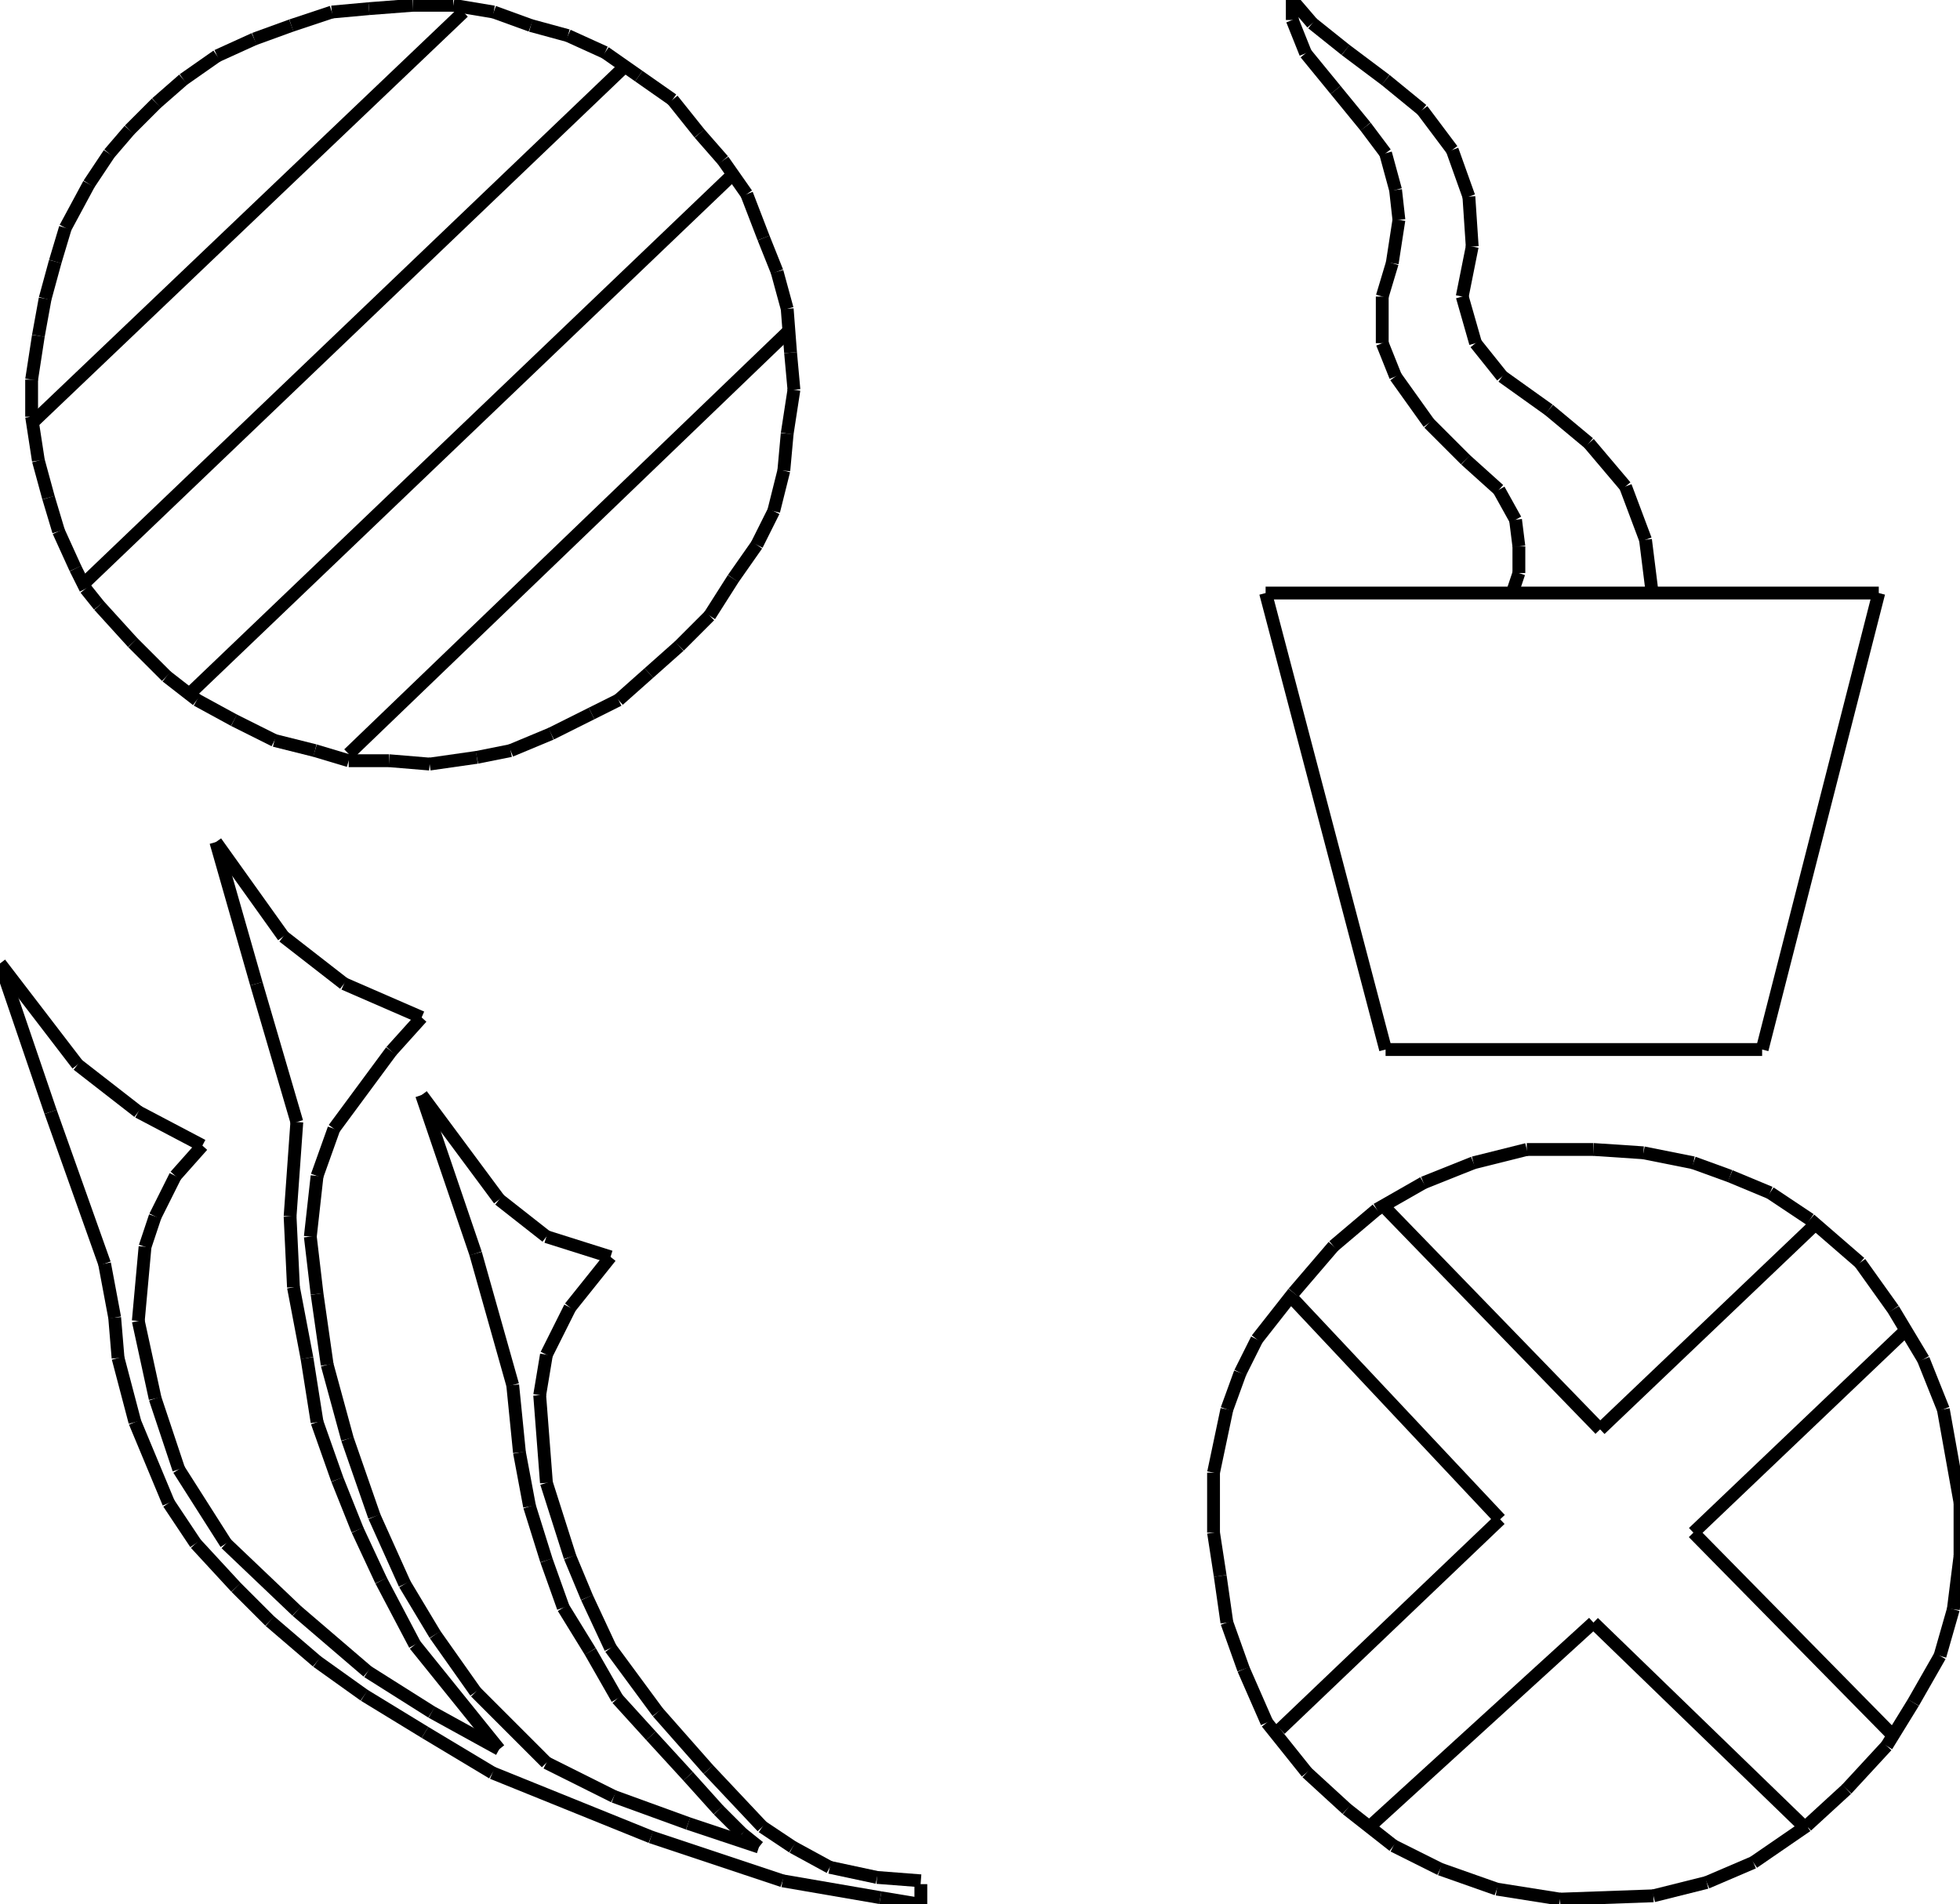 <?xml version="1.0" encoding="iso-8859-1"?>
<!-- Generator: Adobe Illustrator 16.0.1, SVG Export Plug-In . SVG Version: 6.00 Build 0)  -->
<!DOCTYPE svg PUBLIC "-//W3C//DTD SVG 1.1//EN" "http://www.w3.org/Graphics/SVG/1.1/DTD/svg11.dtd">
<svg version="1.1" id="Ebene_1" xmlns="http://www.w3.org/2000/svg" xmlns:xlink="http://www.w3.org/1999/xlink" x="0px" y="0px"
	 width="152.835px" height="148.525px" viewBox="0 0 152.835 148.525" style="enable-background:new 0 0 152.835 148.525;"
	 xml:space="preserve">
<g>
	<line style="fill:none;stroke:#000000;stroke-miterlimit:1;" x1="27.19" y1="58.802" x2="61.383" y2="25.925"/>
	<line style="fill:none;stroke:#000000;stroke-miterlimit:1;" x1="14.828" y1="54.068" x2="56.911" y2="13.826"/>
	<line style="fill:none;stroke:#000000;stroke-miterlimit:1;" x1="6.674" y1="45.388" x2="48.757" y2="5.146"/>
	<line style="fill:none;stroke:#000000;stroke-miterlimit:1;" x1="2.466" y1="33.026" x2="36.132" y2="0.938"/>
	<line style="fill:none;stroke:#000000;stroke-miterlimit:1;" x1="44.286" y1="2.779" x2="41.393" y2="1.99"/>
	<line style="fill:none;stroke:#000000;stroke-miterlimit:1;" x1="41.393" y1="1.99" x2="38.5" y2="0.938"/>
	<line style="fill:none;stroke:#000000;stroke-miterlimit:1;" x1="38.5" y1="0.938" x2="35.343" y2="0.412"/>
	<line style="fill:none;stroke:#000000;stroke-miterlimit:1;" x1="35.343" y1="0.412" x2="32.187" y2="0.412"/>
	<line style="fill:none;stroke:#000000;stroke-miterlimit:1;" x1="32.187" y1="0.412" x2="28.768" y2="0.675"/>
	<line style="fill:none;stroke:#000000;stroke-miterlimit:1;" x1="28.768" y1="0.675" x2="25.875" y2="0.938"/>
	<line style="fill:none;stroke:#000000;stroke-miterlimit:1;" x1="25.875" y1="0.938" x2="22.718" y2="1.99"/>
	<line style="fill:none;stroke:#000000;stroke-miterlimit:1;" x1="22.718" y1="1.99" x2="19.825" y2="3.042"/>
	<line style="fill:none;stroke:#000000;stroke-miterlimit:1;" x1="19.825" y1="3.042" x2="16.932" y2="4.357"/>
	<line style="fill:none;stroke:#000000;stroke-miterlimit:1;" x1="16.932" y1="4.357" x2="14.302" y2="6.198"/>
	<line style="fill:none;stroke:#000000;stroke-miterlimit:1;" x1="14.302" y1="6.198" x2="12.197" y2="8.039"/>
	<line style="fill:none;stroke:#000000;stroke-miterlimit:1;" x1="12.197" y1="8.039" x2="10.093" y2="10.144"/>
	<line style="fill:none;stroke:#000000;stroke-miterlimit:1;" x1="10.093" y1="10.144" x2="8.515" y2="11.984"/>
	<line style="fill:none;stroke:#000000;stroke-miterlimit:1;" x1="8.515" y1="11.984" x2="6.937" y2="14.352"/>
	<line style="fill:none;stroke:#000000;stroke-miterlimit:1;" x1="6.937" y1="14.352" x2="5.096" y2="17.771"/>
	<line style="fill:none;stroke:#000000;stroke-miterlimit:1;" x1="5.096" y1="17.771" x2="4.307" y2="20.401"/>
	<line style="fill:none;stroke:#000000;stroke-miterlimit:1;" x1="4.307" y1="20.401" x2="3.518" y2="23.294"/>
	<line style="fill:none;stroke:#000000;stroke-miterlimit:1;" x1="3.518" y1="23.294" x2="2.992" y2="26.188"/>
	<line style="fill:none;stroke:#000000;stroke-miterlimit:1;" x1="2.992" y1="26.188" x2="2.466" y2="29.607"/>
	<line style="fill:none;stroke:#000000;stroke-miterlimit:1;" x1="2.466" y1="29.607" x2="2.466" y2="32.5"/>
	<line style="fill:none;stroke:#000000;stroke-miterlimit:1;" x1="2.466" y1="32.5" x2="2.992" y2="35.919"/>
	<line style="fill:none;stroke:#000000;stroke-miterlimit:1;" x1="2.992" y1="35.919" x2="3.781" y2="38.813"/>
	<line style="fill:none;stroke:#000000;stroke-miterlimit:1;" x1="3.781" y1="38.813" x2="4.57" y2="41.443"/>
	<line style="fill:none;stroke:#000000;stroke-miterlimit:1;" x1="4.57" y1="41.443" x2="5.885" y2="44.336"/>
	<line style="fill:none;stroke:#000000;stroke-miterlimit:1;" x1="5.885" y1="44.336" x2="6.674" y2="45.915"/>
	<line style="fill:none;stroke:#000000;stroke-miterlimit:1;" x1="6.674" y1="45.915" x2="7.726" y2="47.229"/>
	<line style="fill:none;stroke:#000000;stroke-miterlimit:1;" x1="7.726" y1="47.229" x2="10.356" y2="50.123"/>
	<line style="fill:none;stroke:#000000;stroke-miterlimit:1;" x1="10.356" y1="50.123" x2="12.986" y2="52.753"/>
	<line style="fill:none;stroke:#000000;stroke-miterlimit:1;" x1="12.986" y1="52.753" x2="15.354" y2="54.594"/>
	<line style="fill:none;stroke:#000000;stroke-miterlimit:1;" x1="15.354" y1="54.594" x2="18.247" y2="56.172"/>
	<line style="fill:none;stroke:#000000;stroke-miterlimit:1;" x1="18.247" y1="56.172" x2="21.403" y2="57.75"/>
	<line style="fill:none;stroke:#000000;stroke-miterlimit:1;" x1="21.403" y1="57.75" x2="24.56" y2="58.54"/>
	<line style="fill:none;stroke:#000000;stroke-miterlimit:1;" x1="24.56" y1="58.54" x2="27.19" y2="59.329"/>
	<line style="fill:none;stroke:#000000;stroke-miterlimit:1;" x1="27.19" y1="59.329" x2="30.346" y2="59.329"/>
	<line style="fill:none;stroke:#000000;stroke-miterlimit:1;" x1="30.346" y1="59.329" x2="33.502" y2="59.591"/>
	<line style="fill:none;stroke:#000000;stroke-miterlimit:1;" x1="33.502" y1="59.591" x2="37.185" y2="59.065"/>
	<line style="fill:none;stroke:#000000;stroke-miterlimit:1;" x1="37.185" y1="59.065" x2="39.815" y2="58.54"/>
	<line style="fill:none;stroke:#000000;stroke-miterlimit:1;" x1="39.815" y1="58.54" x2="42.971" y2="57.224"/>
	<line style="fill:none;stroke:#000000;stroke-miterlimit:1;" x1="42.971" y1="57.224" x2="46.127" y2="55.646"/>
	<line style="fill:none;stroke:#000000;stroke-miterlimit:1;" x1="46.127" y1="55.646" x2="48.231" y2="54.594"/>
	<line style="fill:none;stroke:#000000;stroke-miterlimit:1;" x1="48.231" y1="54.594" x2="50.599" y2="52.49"/>
	<line style="fill:none;stroke:#000000;stroke-miterlimit:1;" x1="50.599" y1="52.49" x2="52.966" y2="50.386"/>
	<line style="fill:none;stroke:#000000;stroke-miterlimit:1;" x1="52.966" y1="50.386" x2="55.333" y2="48.019"/>
	<line style="fill:none;stroke:#000000;stroke-miterlimit:1;" x1="55.333" y1="48.019" x2="57.174" y2="45.125"/>
	<line style="fill:none;stroke:#000000;stroke-miterlimit:1;" x1="57.174" y1="45.125" x2="59.016" y2="42.495"/>
	<line style="fill:none;stroke:#000000;stroke-miterlimit:1;" x1="59.016" y1="42.495" x2="60.331" y2="39.865"/>
	<line style="fill:none;stroke:#000000;stroke-miterlimit:1;" x1="60.331" y1="39.865" x2="61.12" y2="36.708"/>
	<line style="fill:none;stroke:#000000;stroke-miterlimit:1;" x1="61.12" y1="36.708" x2="61.383" y2="33.815"/>
	<line style="fill:none;stroke:#000000;stroke-miterlimit:1;" x1="61.383" y1="33.815" x2="61.909" y2="30.396"/>
	<line style="fill:none;stroke:#000000;stroke-miterlimit:1;" x1="61.909" y1="30.396" x2="61.646" y2="27.503"/>
	<line style="fill:none;stroke:#000000;stroke-miterlimit:1;" x1="61.646" y1="27.503" x2="61.383" y2="24.083"/>
	<line style="fill:none;stroke:#000000;stroke-miterlimit:1;" x1="61.383" y1="24.083" x2="60.594" y2="21.19"/>
	<line style="fill:none;stroke:#000000;stroke-miterlimit:1;" x1="60.594" y1="21.19" x2="59.542" y2="18.56"/>
	<line style="fill:none;stroke:#000000;stroke-miterlimit:1;" x1="59.542" y1="18.56" x2="58.227" y2="15.141"/>
	<line style="fill:none;stroke:#000000;stroke-miterlimit:1;" x1="58.227" y1="15.141" x2="56.385" y2="12.511"/>
	<line style="fill:none;stroke:#000000;stroke-miterlimit:1;" x1="56.385" y1="12.511" x2="54.544" y2="10.406"/>
	<line style="fill:none;stroke:#000000;stroke-miterlimit:1;" x1="54.544" y1="10.406" x2="52.44" y2="7.776"/>
	<line style="fill:none;stroke:#000000;stroke-miterlimit:1;" x1="52.44" y1="7.776" x2="49.81" y2="5.935"/>
	<line style="fill:none;stroke:#000000;stroke-miterlimit:1;" x1="49.81" y1="5.935" x2="47.179" y2="4.094"/>
	<line style="fill:none;stroke:#000000;stroke-miterlimit:1;" x1="47.179" y1="4.094" x2="44.286" y2="2.779"/>
	<line style="fill:none;stroke:#000000;stroke-miterlimit:1;" x1="71.805" y1="146.686" x2="68.386" y2="146.422"/>
	<line style="fill:none;stroke:#000000;stroke-miterlimit:1;" x1="68.386" y1="146.422" x2="64.703" y2="145.633"/>
	<line style="fill:none;stroke:#000000;stroke-miterlimit:1;" x1="64.703" y1="145.633" x2="61.81" y2="144.055"/>
	<line style="fill:none;stroke:#000000;stroke-miterlimit:1;" x1="61.81" y1="144.055" x2="59.443" y2="142.477"/>
	<line style="fill:none;stroke:#000000;stroke-miterlimit:1;" x1="59.443" y1="142.477" x2="55.234" y2="138.006"/>
	<line style="fill:none;stroke:#000000;stroke-miterlimit:1;" x1="55.234" y1="138.006" x2="51.289" y2="133.533"/>
	<line style="fill:none;stroke:#000000;stroke-miterlimit:1;" x1="51.289" y1="133.533" x2="47.607" y2="128.537"/>
	<line style="fill:none;stroke:#000000;stroke-miterlimit:1;" x1="47.607" y1="128.537" x2="45.766" y2="124.592"/>
	<line style="fill:none;stroke:#000000;stroke-miterlimit:1;" x1="45.766" y1="124.592" x2="44.451" y2="121.436"/>
	<line style="fill:none;stroke:#000000;stroke-miterlimit:1;" x1="44.451" y1="121.436" x2="42.609" y2="115.648"/>
	<line style="fill:none;stroke:#000000;stroke-miterlimit:1;" x1="42.609" y1="115.648" x2="42.083" y2="108.809"/>
	<line style="fill:none;stroke:#000000;stroke-miterlimit:1;" x1="42.083" y1="108.809" x2="42.609" y2="105.652"/>
	<line style="fill:none;stroke:#000000;stroke-miterlimit:1;" x1="42.609" y1="105.652" x2="44.451" y2="101.971"/>
	<line style="fill:none;stroke:#000000;stroke-miterlimit:1;" x1="44.451" y1="101.971" x2="47.607" y2="98.025"/>
	<line style="fill:none;stroke:#000000;stroke-miterlimit:1;" x1="47.607" y1="98.025" x2="42.609" y2="96.447"/>
	<line style="fill:none;stroke:#000000;stroke-miterlimit:1;" x1="42.609" y1="96.447" x2="38.927" y2="93.555"/>
	<line style="fill:none;stroke:#000000;stroke-miterlimit:1;" x1="38.927" y1="93.555" x2="32.877" y2="85.4"/>
	<line style="fill:none;stroke:#000000;stroke-miterlimit:1;" x1="32.877" y1="85.4" x2="37.086" y2="97.762"/>
	<line style="fill:none;stroke:#000000;stroke-miterlimit:1;" x1="37.086" y1="97.762" x2="39.979" y2="108.02"/>
	<line style="fill:none;stroke:#000000;stroke-miterlimit:1;" x1="39.979" y1="108.02" x2="40.505" y2="113.281"/>
	<line style="fill:none;stroke:#000000;stroke-miterlimit:1;" x1="40.505" y1="113.281" x2="41.294" y2="117.49"/>
	<line style="fill:none;stroke:#000000;stroke-miterlimit:1;" x1="41.294" y1="117.49" x2="42.609" y2="121.697"/>
	<line style="fill:none;stroke:#000000;stroke-miterlimit:1;" x1="42.609" y1="121.697" x2="43.924" y2="125.381"/>
	<line style="fill:none;stroke:#000000;stroke-miterlimit:1;" x1="43.924" y1="125.381" x2="46.029" y2="128.799"/>
	<line style="fill:none;stroke:#000000;stroke-miterlimit:1;" x1="46.029" y1="128.799" x2="48.133" y2="132.482"/>
	<line style="fill:none;stroke:#000000;stroke-miterlimit:1;" x1="48.133" y1="132.482" x2="50.763" y2="135.375"/>
	<line style="fill:none;stroke:#000000;stroke-miterlimit:1;" x1="50.763" y1="135.375" x2="53.656" y2="138.531"/>
	<line style="fill:none;stroke:#000000;stroke-miterlimit:1;" x1="53.656" y1="138.531" x2="56.023" y2="141.162"/>
	<line style="fill:none;stroke:#000000;stroke-miterlimit:1;" x1="56.023" y1="141.162" x2="57.865" y2="143.002"/>
	<line style="fill:none;stroke:#000000;stroke-miterlimit:1;" x1="57.865" y1="143.002" x2="59.18" y2="144.055"/>
	<line style="fill:none;stroke:#000000;stroke-miterlimit:1;" x1="59.18" y1="144.055" x2="53.656" y2="142.213"/>
	<line style="fill:none;stroke:#000000;stroke-miterlimit:1;" x1="53.656" y1="142.213" x2="47.87" y2="140.109"/>
	<line style="fill:none;stroke:#000000;stroke-miterlimit:1;" x1="47.87" y1="140.109" x2="42.609" y2="137.479"/>
	<line style="fill:none;stroke:#000000;stroke-miterlimit:1;" x1="42.609" y1="137.479" x2="37.086" y2="131.955"/>
	<line style="fill:none;stroke:#000000;stroke-miterlimit:1;" x1="37.086" y1="131.955" x2="33.93" y2="127.484"/>
	<line style="fill:none;stroke:#000000;stroke-miterlimit:1;" x1="33.93" y1="127.484" x2="31.562" y2="123.539"/>
	<line style="fill:none;stroke:#000000;stroke-miterlimit:1;" x1="31.562" y1="123.539" x2="29.195" y2="118.279"/>
	<line style="fill:none;stroke:#000000;stroke-miterlimit:1;" x1="29.195" y1="118.279" x2="27.091" y2="112.229"/>
	<line style="fill:none;stroke:#000000;stroke-miterlimit:1;" x1="27.091" y1="112.229" x2="25.513" y2="106.441"/>
	<line style="fill:none;stroke:#000000;stroke-miterlimit:1;" x1="25.513" y1="106.441" x2="24.724" y2="100.918"/>
	<line style="fill:none;stroke:#000000;stroke-miterlimit:1;" x1="24.724" y1="100.918" x2="24.198" y2="96.447"/>
	<line style="fill:none;stroke:#000000;stroke-miterlimit:1;" x1="24.198" y1="96.447" x2="24.724" y2="91.713"/>
	<line style="fill:none;stroke:#000000;stroke-miterlimit:1;" x1="24.724" y1="91.713" x2="26.039" y2="88.031"/>
	<line style="fill:none;stroke:#000000;stroke-miterlimit:1;" x1="26.039" y1="88.031" x2="30.51" y2="81.98"/>
	<line style="fill:none;stroke:#000000;stroke-miterlimit:1;" x1="30.51" y1="81.98" x2="32.877" y2="79.352"/>
	<line style="fill:none;stroke:#000000;stroke-miterlimit:1;" x1="32.877" y1="79.352" x2="26.828" y2="76.721"/>
	<line style="fill:none;stroke:#000000;stroke-miterlimit:1;" x1="26.828" y1="76.721" x2="22.094" y2="73.039"/>
	<line style="fill:none;stroke:#000000;stroke-miterlimit:1;" x1="22.094" y1="73.039" x2="16.833" y2="65.674"/>
	<line style="fill:none;stroke:#000000;stroke-miterlimit:1;" x1="16.833" y1="65.674" x2="19.989" y2="76.721"/>
	<line style="fill:none;stroke:#000000;stroke-miterlimit:1;" x1="19.989" y1="76.721" x2="23.146" y2="87.504"/>
	<line style="fill:none;stroke:#000000;stroke-miterlimit:1;" x1="23.146" y1="87.504" x2="22.62" y2="94.869"/>
	<line style="fill:none;stroke:#000000;stroke-miterlimit:1;" x1="22.62" y1="94.869" x2="22.883" y2="100.393"/>
	<line style="fill:none;stroke:#000000;stroke-miterlimit:1;" x1="22.883" y1="100.393" x2="23.935" y2="105.916"/>
	<line style="fill:none;stroke:#000000;stroke-miterlimit:1;" x1="23.935" y1="105.916" x2="24.724" y2="110.914"/>
	<line style="fill:none;stroke:#000000;stroke-miterlimit:1;" x1="24.724" y1="110.914" x2="26.302" y2="115.385"/>
	<line style="fill:none;stroke:#000000;stroke-miterlimit:1;" x1="26.302" y1="115.385" x2="27.88" y2="119.33"/>
	<line style="fill:none;stroke:#000000;stroke-miterlimit:1;" x1="27.88" y1="119.33" x2="29.721" y2="123.275"/>
	<line style="fill:none;stroke:#000000;stroke-miterlimit:1;" x1="29.721" y1="123.275" x2="32.352" y2="128.273"/>
	<line style="fill:none;stroke:#000000;stroke-miterlimit:1;" x1="32.352" y1="128.273" x2="38.927" y2="136.428"/>
	<line style="fill:none;stroke:#000000;stroke-miterlimit:1;" x1="38.927" y1="136.428" x2="33.667" y2="133.533"/>
	<line style="fill:none;stroke:#000000;stroke-miterlimit:1;" x1="33.667" y1="133.533" x2="28.669" y2="130.377"/>
	<line style="fill:none;stroke:#000000;stroke-miterlimit:1;" x1="28.669" y1="130.377" x2="23.146" y2="125.643"/>
	<line style="fill:none;stroke:#000000;stroke-miterlimit:1;" x1="23.146" y1="125.643" x2="17.622" y2="120.383"/>
	<line style="fill:none;stroke:#000000;stroke-miterlimit:1;" x1="17.622" y1="120.383" x2="13.94" y2="114.596"/>
	<line style="fill:none;stroke:#000000;stroke-miterlimit:1;" x1="13.94" y1="114.596" x2="12.099" y2="109.072"/>
	<line style="fill:none;stroke:#000000;stroke-miterlimit:1;" x1="12.099" y1="109.072" x2="10.784" y2="103.023"/>
	<line style="fill:none;stroke:#000000;stroke-miterlimit:1;" x1="10.784" y1="103.023" x2="11.31" y2="97.236"/>
	<line style="fill:none;stroke:#000000;stroke-miterlimit:1;" x1="11.31" y1="97.236" x2="12.099" y2="94.869"/>
	<line style="fill:none;stroke:#000000;stroke-miterlimit:1;" x1="12.099" y1="94.869" x2="13.677" y2="91.713"/>
	<line style="fill:none;stroke:#000000;stroke-miterlimit:1;" x1="13.677" y1="91.713" x2="15.781" y2="89.346"/>
	<line style="fill:none;stroke:#000000;stroke-miterlimit:1;" x1="15.781" y1="89.346" x2="10.784" y2="86.715"/>
	<line style="fill:none;stroke:#000000;stroke-miterlimit:1;" x1="10.784" y1="86.715" x2="6.049" y2="83.033"/>
	<line style="fill:none;stroke:#000000;stroke-miterlimit:1;" x1="6.049" y1="83.033" x2="0" y2="75.143"/>
	<line style="fill:none;stroke:#000000;stroke-miterlimit:1;" x1="0" y1="75.143" x2="3.945" y2="86.715"/>
	<line style="fill:none;stroke:#000000;stroke-miterlimit:1;" x1="3.945" y1="86.715" x2="8.153" y2="98.551"/>
	<line style="fill:none;stroke:#000000;stroke-miterlimit:1;" x1="8.153" y1="98.551" x2="8.942" y2="102.76"/>
	<line style="fill:none;stroke:#000000;stroke-miterlimit:1;" x1="8.942" y1="102.76" x2="9.206" y2="105.916"/>
	<line style="fill:none;stroke:#000000;stroke-miterlimit:1;" x1="9.206" y1="105.916" x2="10.521" y2="110.914"/>
	<line style="fill:none;stroke:#000000;stroke-miterlimit:1;" x1="10.521" y1="110.914" x2="13.151" y2="117.227"/>
	<line style="fill:none;stroke:#000000;stroke-miterlimit:1;" x1="13.151" y1="117.227" x2="15.255" y2="120.383"/>
	<line style="fill:none;stroke:#000000;stroke-miterlimit:1;" x1="15.255" y1="120.383" x2="18.411" y2="123.803"/>
	<line style="fill:none;stroke:#000000;stroke-miterlimit:1;" x1="18.411" y1="123.803" x2="21.042" y2="126.432"/>
	<line style="fill:none;stroke:#000000;stroke-miterlimit:1;" x1="21.042" y1="126.432" x2="24.724" y2="129.588"/>
	<line style="fill:none;stroke:#000000;stroke-miterlimit:1;" x1="24.724" y1="129.588" x2="28.406" y2="132.219"/>
	<line style="fill:none;stroke:#000000;stroke-miterlimit:1;" x1="28.406" y1="132.219" x2="33.141" y2="135.111"/>
	<line style="fill:none;stroke:#000000;stroke-miterlimit:1;" x1="33.141" y1="135.111" x2="38.401" y2="138.268"/>
	<line style="fill:none;stroke:#000000;stroke-miterlimit:1;" x1="38.401" y1="138.268" x2="50.763" y2="143.266"/>
	<line style="fill:none;stroke:#000000;stroke-miterlimit:1;" x1="50.763" y1="143.266" x2="61.021" y2="146.686"/>
	<line style="fill:none;stroke:#000000;stroke-miterlimit:1;" x1="61.021" y1="146.686" x2="68.648" y2="148"/>
	<line style="fill:none;stroke:#000000;stroke-miterlimit:1;" x1="68.648" y1="148" x2="71.805" y2="148.525"/>
	<line style="fill:none;stroke:#000000;stroke-miterlimit:1;" x1="71.805" y1="148.525" x2="71.805" y2="146.947"/>
	<line style="fill:none;stroke:#000000;stroke-miterlimit:1;" x1="98.688" y1="46.253" x2="108.043" y2="81.854"/>
	<line style="fill:none;stroke:#000000;stroke-miterlimit:1;" x1="108.043" y1="81.854" x2="137.406" y2="81.854"/>
	<line style="fill:none;stroke:#000000;stroke-miterlimit:1;" x1="137.406" y1="81.854" x2="146.501" y2="46.253"/>
	<line style="fill:none;stroke:#000000;stroke-miterlimit:1;" x1="146.501" y1="46.253" x2="98.688" y2="46.253"/>
	<line style="fill:none;stroke:#000000;stroke-miterlimit:1;" x1="128.831" y1="46.253" x2="128.312" y2="42.096"/>
	<line style="fill:none;stroke:#000000;stroke-miterlimit:1;" x1="128.312" y1="42.096" x2="126.752" y2="37.938"/>
	<line style="fill:none;stroke:#000000;stroke-miterlimit:1;" x1="126.752" y1="37.938" x2="123.894" y2="34.56"/>
	<line style="fill:none;stroke:#000000;stroke-miterlimit:1;" x1="123.894" y1="34.56" x2="120.775" y2="31.961"/>
	<line style="fill:none;stroke:#000000;stroke-miterlimit:1;" x1="120.775" y1="31.961" x2="117.138" y2="29.363"/>
	<line style="fill:none;stroke:#000000;stroke-miterlimit:1;" x1="117.138" y1="29.363" x2="115.059" y2="26.765"/>
	<line style="fill:none;stroke:#000000;stroke-miterlimit:1;" x1="115.059" y1="26.765" x2="114.02" y2="23.127"/>
	<line style="fill:none;stroke:#000000;stroke-miterlimit:1;" x1="114.02" y1="23.127" x2="114.799" y2="19.229"/>
	<line style="fill:none;stroke:#000000;stroke-miterlimit:1;" x1="114.799" y1="19.229" x2="114.539" y2="15.332"/>
	<line style="fill:none;stroke:#000000;stroke-miterlimit:1;" x1="114.539" y1="15.332" x2="113.24" y2="11.693"/>
	<line style="fill:none;stroke:#000000;stroke-miterlimit:1;" x1="113.24" y1="11.693" x2="110.901" y2="8.575"/>
	<line style="fill:none;stroke:#000000;stroke-miterlimit:1;" x1="110.901" y1="8.575" x2="108.043" y2="6.237"/>
	<line style="fill:none;stroke:#000000;stroke-miterlimit:1;" x1="108.043" y1="6.237" x2="104.925" y2="3.898"/>
	<line style="fill:none;stroke:#000000;stroke-miterlimit:1;" x1="104.925" y1="3.898" x2="102.326" y2="1.819"/>
	<line style="fill:none;stroke:#000000;stroke-miterlimit:1;" x1="102.326" y1="1.819" x2="100.768" y2="0"/>
	<line style="fill:none;stroke:#000000;stroke-miterlimit:1;" x1="100.768" y1="0" x2="100.768" y2="1.559"/>
	<line style="fill:none;stroke:#000000;stroke-miterlimit:1;" x1="100.768" y1="1.559" x2="101.807" y2="4.158"/>
	<line style="fill:none;stroke:#000000;stroke-miterlimit:1;" x1="101.807" y1="4.158" x2="104.146" y2="7.016"/>
	<line style="fill:none;stroke:#000000;stroke-miterlimit:1;" x1="104.146" y1="7.016" x2="106.484" y2="9.875"/>
	<line style="fill:none;stroke:#000000;stroke-miterlimit:1;" x1="106.484" y1="9.875" x2="108.043" y2="11.953"/>
	<line style="fill:none;stroke:#000000;stroke-miterlimit:1;" x1="108.043" y1="11.953" x2="108.822" y2="14.812"/>
	<line style="fill:none;stroke:#000000;stroke-miterlimit:1;" x1="108.822" y1="14.812" x2="109.083" y2="17.15"/>
	<line style="fill:none;stroke:#000000;stroke-miterlimit:1;" x1="109.083" y1="17.15" x2="108.562" y2="20.528"/>
	<line style="fill:none;stroke:#000000;stroke-miterlimit:1;" x1="108.562" y1="20.528" x2="107.783" y2="23.127"/>
	<line style="fill:none;stroke:#000000;stroke-miterlimit:1;" x1="107.783" y1="23.127" x2="107.783" y2="26.765"/>
	<line style="fill:none;stroke:#000000;stroke-miterlimit:1;" x1="107.783" y1="26.765" x2="108.822" y2="29.363"/>
	<line style="fill:none;stroke:#000000;stroke-miterlimit:1;" x1="108.822" y1="29.363" x2="111.421" y2="33.001"/>
	<line style="fill:none;stroke:#000000;stroke-miterlimit:1;" x1="111.421" y1="33.001" x2="114.279" y2="35.859"/>
	<line style="fill:none;stroke:#000000;stroke-miterlimit:1;" x1="114.279" y1="35.859" x2="116.878" y2="38.198"/>
	<line style="fill:none;stroke:#000000;stroke-miterlimit:1;" x1="116.878" y1="38.198" x2="118.178" y2="40.537"/>
	<line style="fill:none;stroke:#000000;stroke-miterlimit:1;" x1="118.178" y1="40.537" x2="118.438" y2="42.616"/>
	<line style="fill:none;stroke:#000000;stroke-miterlimit:1;" x1="118.438" y1="42.616" x2="118.438" y2="44.694"/>
	<line style="fill:none;stroke:#000000;stroke-miterlimit:1;" x1="118.438" y1="44.694" x2="117.917" y2="46.253"/>
	<line style="fill:none;stroke:#000000;stroke-miterlimit:1;" x1="106.581" y1="142.658" x2="124.251" y2="126.547"/>
	<line style="fill:none;stroke:#000000;stroke-miterlimit:1;" x1="124.251" y1="126.547" x2="140.882" y2="142.658"/>
	<line style="fill:none;stroke:#000000;stroke-miterlimit:1;" x1="147.638" y1="135.383" x2="132.047" y2="119.531"/>
	<line style="fill:none;stroke:#000000;stroke-miterlimit:1;" x1="132.047" y1="119.531" x2="148.677" y2="103.68"/>
	<line style="fill:none;stroke:#000000;stroke-miterlimit:1;" x1="141.401" y1="95.625" x2="124.771" y2="111.477"/>
	<line style="fill:none;stroke:#000000;stroke-miterlimit:1;" x1="124.771" y1="111.477" x2="108.141" y2="94.326"/>
	<line style="fill:none;stroke:#000000;stroke-miterlimit:1;" x1="100.865" y1="101.342" x2="116.976" y2="118.492"/>
	<line style="fill:none;stroke:#000000;stroke-miterlimit:1;" x1="116.976" y1="118.492" x2="99.825" y2="134.861"/>
	<line style="fill:none;stroke:#000000;stroke-miterlimit:1;" x1="121.652" y1="148.115" x2="128.929" y2="147.855"/>
	<line style="fill:none;stroke:#000000;stroke-miterlimit:1;" x1="128.929" y1="147.855" x2="133.086" y2="146.814"/>
	<line style="fill:none;stroke:#000000;stroke-miterlimit:1;" x1="133.086" y1="146.814" x2="136.724" y2="145.256"/>
	<line style="fill:none;stroke:#000000;stroke-miterlimit:1;" x1="136.724" y1="145.256" x2="140.882" y2="142.398"/>
	<line style="fill:none;stroke:#000000;stroke-miterlimit:1;" x1="140.882" y1="142.398" x2="144" y2="139.539"/>
	<line style="fill:none;stroke:#000000;stroke-miterlimit:1;" x1="144" y1="139.539" x2="147.118" y2="136.162"/>
	<line style="fill:none;stroke:#000000;stroke-miterlimit:1;" x1="147.118" y1="136.162" x2="149.197" y2="132.783"/>
	<line style="fill:none;stroke:#000000;stroke-miterlimit:1;" x1="149.197" y1="132.783" x2="151.275" y2="129.145"/>
	<line style="fill:none;stroke:#000000;stroke-miterlimit:1;" x1="151.275" y1="129.145" x2="152.315" y2="125.508"/>
	<line style="fill:none;stroke:#000000;stroke-miterlimit:1;" x1="152.315" y1="125.508" x2="152.835" y2="121.35"/>
	<line style="fill:none;stroke:#000000;stroke-miterlimit:1;" x1="152.835" y1="121.35" x2="152.835" y2="117.191"/>
	<line style="fill:none;stroke:#000000;stroke-miterlimit:1;" x1="152.835" y1="117.191" x2="151.535" y2="109.916"/>
	<line style="fill:none;stroke:#000000;stroke-miterlimit:1;" x1="151.535" y1="109.916" x2="149.977" y2="106.02"/>
	<line style="fill:none;stroke:#000000;stroke-miterlimit:1;" x1="149.977" y1="106.02" x2="147.638" y2="102.121"/>
	<line style="fill:none;stroke:#000000;stroke-miterlimit:1;" x1="147.638" y1="102.121" x2="145.039" y2="98.482"/>
	<line style="fill:none;stroke:#000000;stroke-miterlimit:1;" x1="145.039" y1="98.482" x2="141.142" y2="95.105"/>
	<line style="fill:none;stroke:#000000;stroke-miterlimit:1;" x1="141.142" y1="95.105" x2="138.023" y2="93.025"/>
	<line style="fill:none;stroke:#000000;stroke-miterlimit:1;" x1="138.023" y1="93.025" x2="134.905" y2="91.727"/>
	<line style="fill:none;stroke:#000000;stroke-miterlimit:1;" x1="134.905" y1="91.727" x2="132.047" y2="90.688"/>
	<line style="fill:none;stroke:#000000;stroke-miterlimit:1;" x1="132.047" y1="90.688" x2="128.149" y2="89.908"/>
	<line style="fill:none;stroke:#000000;stroke-miterlimit:1;" x1="128.149" y1="89.908" x2="124.251" y2="89.648"/>
	<line style="fill:none;stroke:#000000;stroke-miterlimit:1;" x1="124.251" y1="89.648" x2="119.055" y2="89.648"/>
	<line style="fill:none;stroke:#000000;stroke-miterlimit:1;" x1="119.055" y1="89.648" x2="114.896" y2="90.688"/>
	<line style="fill:none;stroke:#000000;stroke-miterlimit:1;" x1="114.896" y1="90.688" x2="110.999" y2="92.246"/>
	<line style="fill:none;stroke:#000000;stroke-miterlimit:1;" x1="110.999" y1="92.246" x2="107.361" y2="94.326"/>
	<line style="fill:none;stroke:#000000;stroke-miterlimit:1;" x1="107.361" y1="94.326" x2="103.983" y2="97.184"/>
	<line style="fill:none;stroke:#000000;stroke-miterlimit:1;" x1="103.983" y1="97.184" x2="100.865" y2="100.822"/>
	<line style="fill:none;stroke:#000000;stroke-miterlimit:1;" x1="100.865" y1="100.822" x2="98.007" y2="104.459"/>
	<line style="fill:none;stroke:#000000;stroke-miterlimit:1;" x1="98.007" y1="104.459" x2="96.707" y2="107.059"/>
	<line style="fill:none;stroke:#000000;stroke-miterlimit:1;" x1="96.707" y1="107.059" x2="95.668" y2="109.916"/>
	<line style="fill:none;stroke:#000000;stroke-miterlimit:1;" x1="95.668" y1="109.916" x2="94.628" y2="114.854"/>
	<line style="fill:none;stroke:#000000;stroke-miterlimit:1;" x1="94.628" y1="114.854" x2="94.628" y2="119.531"/>
	<line style="fill:none;stroke:#000000;stroke-miterlimit:1;" x1="94.628" y1="119.531" x2="95.148" y2="122.908"/>
	<line style="fill:none;stroke:#000000;stroke-miterlimit:1;" x1="95.148" y1="122.908" x2="95.668" y2="126.547"/>
	<line style="fill:none;stroke:#000000;stroke-miterlimit:1;" x1="95.668" y1="126.547" x2="96.967" y2="130.186"/>
	<line style="fill:none;stroke:#000000;stroke-miterlimit:1;" x1="96.967" y1="130.186" x2="98.786" y2="134.342"/>
	<line style="fill:none;stroke:#000000;stroke-miterlimit:1;" x1="98.786" y1="134.342" x2="101.904" y2="138.24"/>
	<line style="fill:none;stroke:#000000;stroke-miterlimit:1;" x1="101.904" y1="138.24" x2="105.022" y2="141.098"/>
	<line style="fill:none;stroke:#000000;stroke-miterlimit:1;" x1="105.022" y1="141.098" x2="108.66" y2="143.957"/>
	<line style="fill:none;stroke:#000000;stroke-miterlimit:1;" x1="108.66" y1="143.957" x2="112.298" y2="145.775"/>
	<line style="fill:none;stroke:#000000;stroke-miterlimit:1;" x1="112.298" y1="145.775" x2="116.716" y2="147.334"/>
	<line style="fill:none;stroke:#000000;stroke-miterlimit:1;" x1="116.716" y1="147.334" x2="121.652" y2="148.115"/>
</g>
</svg>
